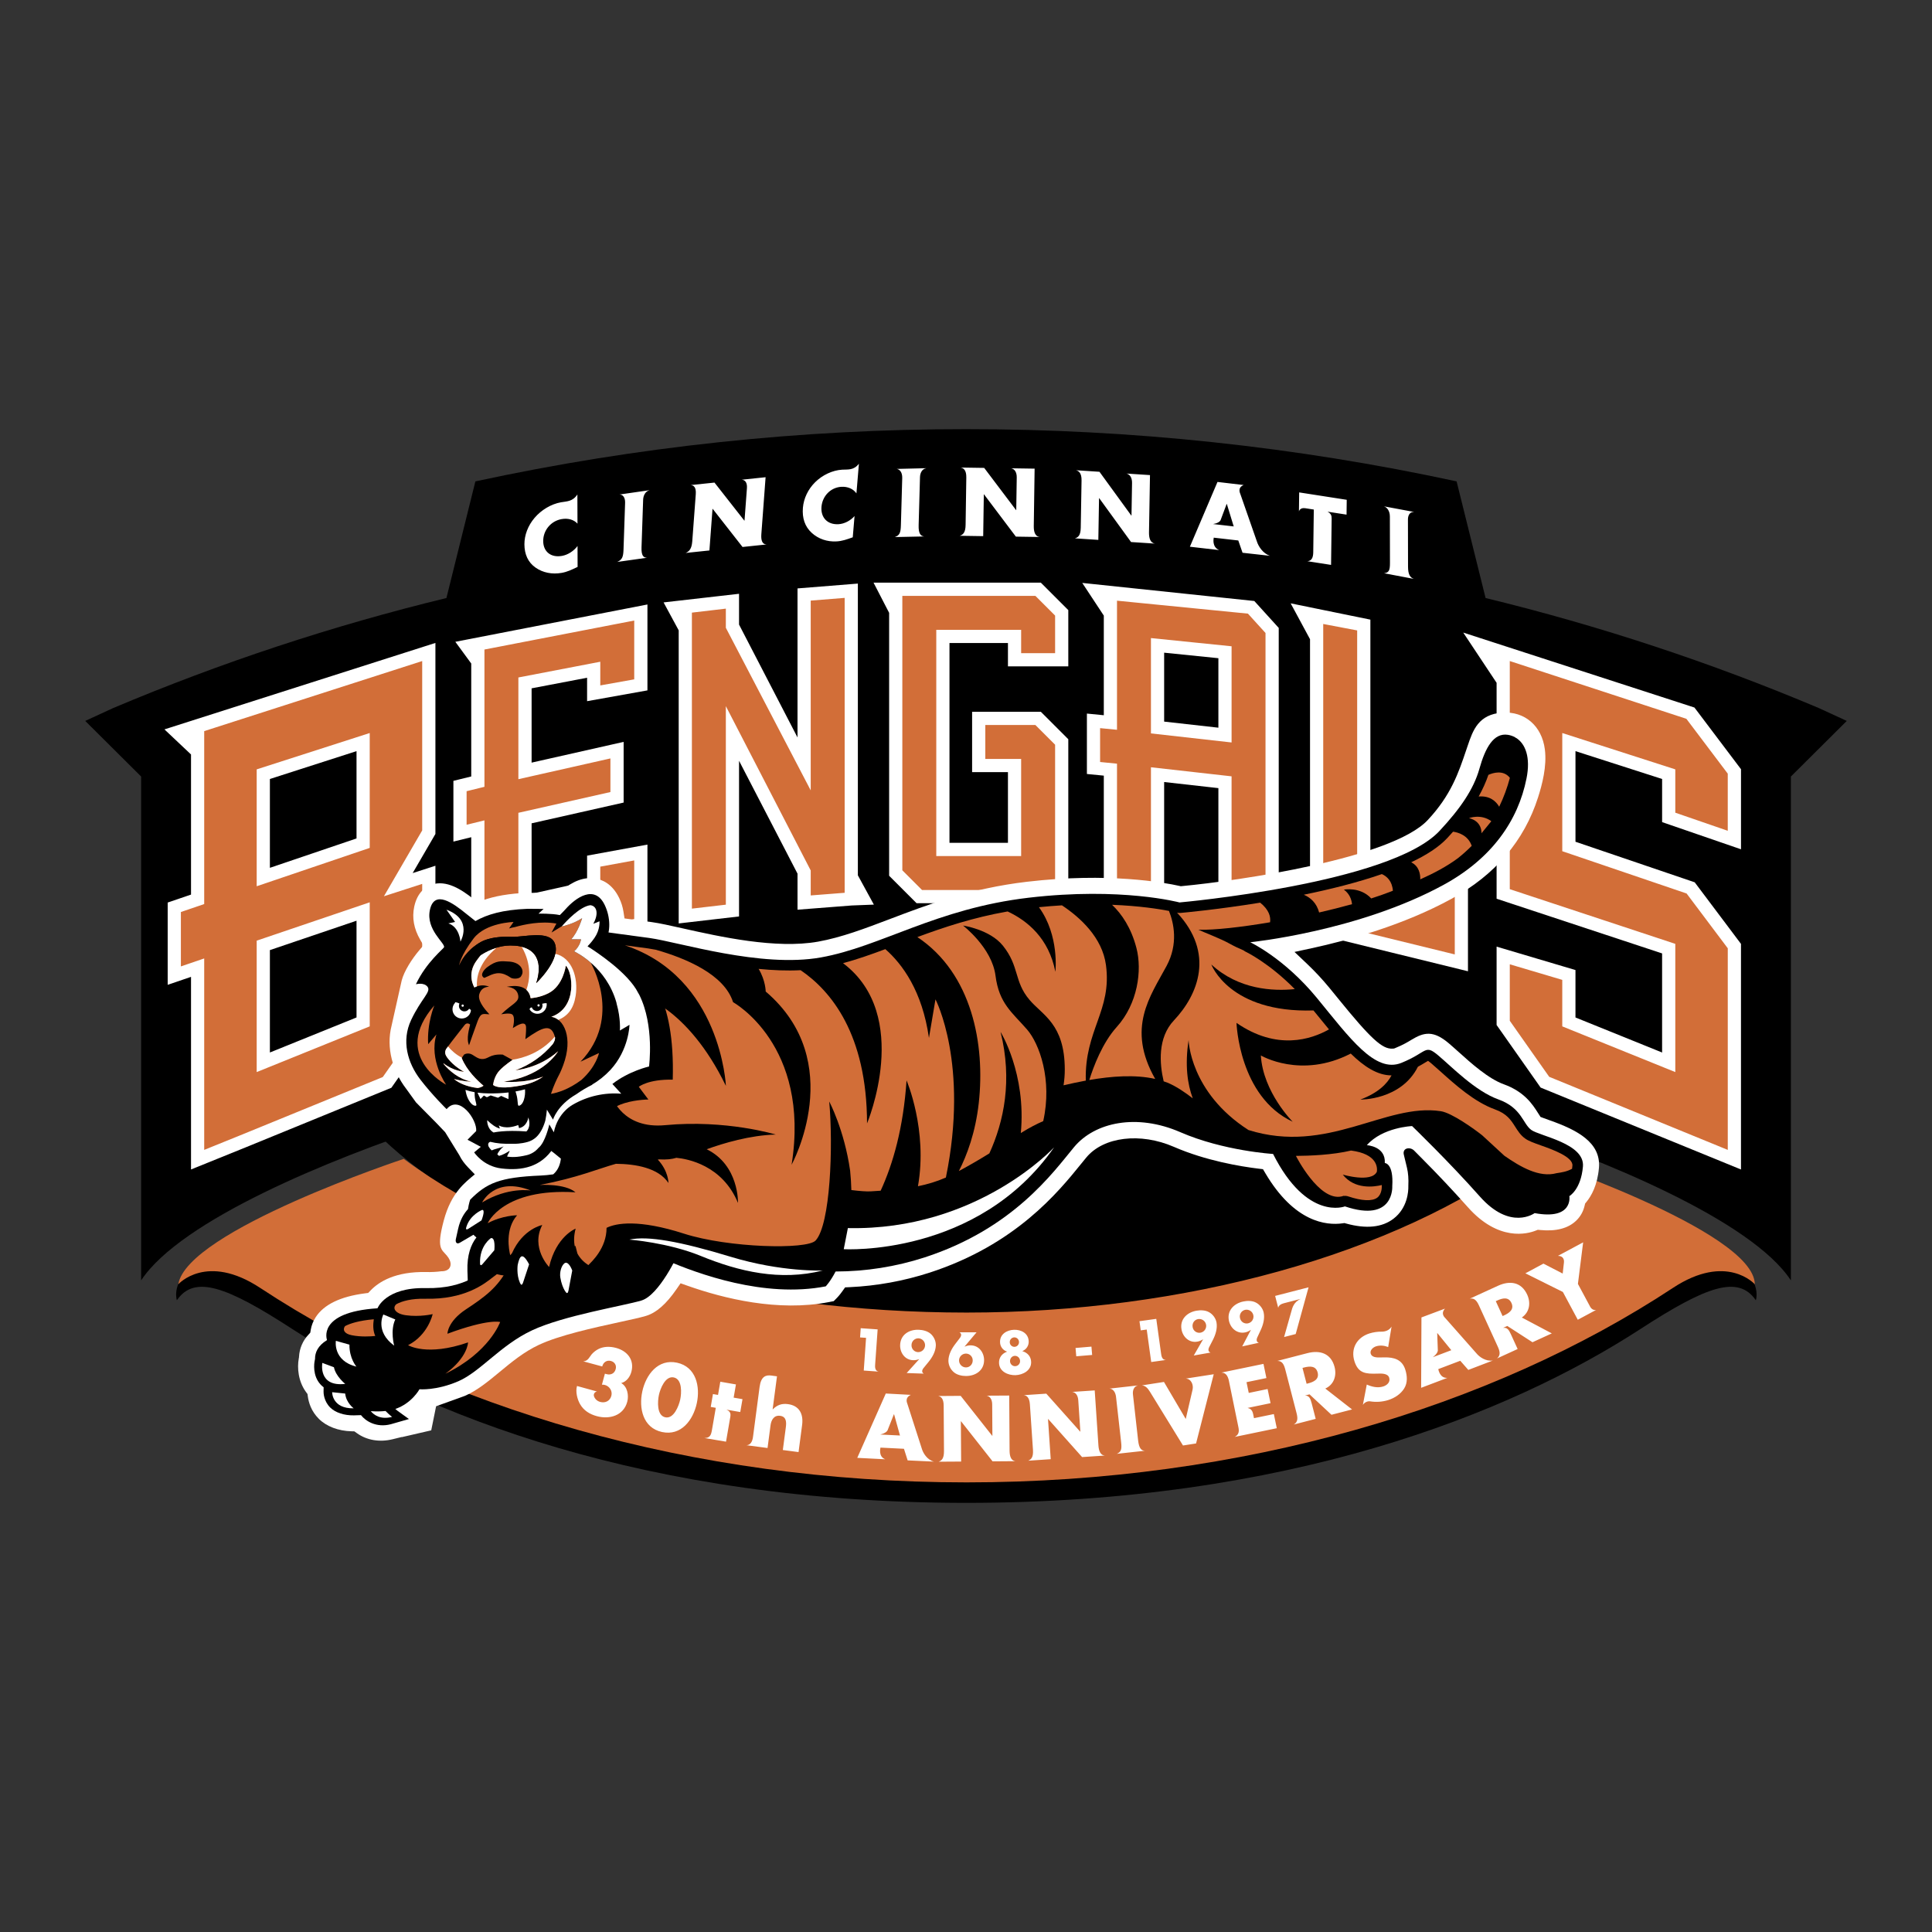 <svg width="50" height="50" viewBox="0 0 250 250" fill="none" xmlns="http://www.w3.org/2000/svg">
<rect x="0" y="0" width="250" height="250" fill="#333333" stroke="none"/>
<path fill-rule="evenodd" clip-rule="evenodd" d="M125.046 186.361L37.822 161.357L27.303 162.398C21.745 164.977 22.887 168.253 22.887 168.253C25.169 164.93 29.337 166.467 37.822 171.974C54.824 183.011 83.518 194.469 125.046 194.469C166.576 194.469 195.269 183.011 212.271 171.974C220.755 166.467 224.922 164.929 227.205 168.253C227.205 168.253 228.347 164.978 222.79 162.398L212.273 161.357L125.046 186.361Z" fill="black"/>
<path fill-rule="evenodd" clip-rule="evenodd" d="M38.154 124.225C38.154 98.438 76.89 77.535 124.673 77.535C172.456 77.535 211.193 98.438 211.193 124.225C211.193 150.011 172.456 170.913 124.673 170.913C76.89 170.913 38.154 150.011 38.154 124.225Z" fill="black"/>
<path fill-rule="evenodd" clip-rule="evenodd" d="M125.071 191.82C89.361 191.82 57.108 182.098 33.674 166.659C26.711 162.071 23.074 166.185 23.074 166.185C24.179 159.235 52.243 149.96 52.243 149.96C69.653 162.831 96.953 169.846 125.076 169.846C153.2 169.846 180.357 162.415 197.765 149.548C197.765 149.548 227.011 159.235 227.072 166.185C227.072 166.185 223.434 162.071 216.47 166.659C193.034 182.098 160.782 191.82 125.071 191.82Z" fill="#D26E38"/>
<path fill-rule="evenodd" clip-rule="evenodd" d="M235.34 91.616C221.377 85.722 206.962 80.962 192.234 77.384L188.484 62.291C167.623 57.786 146.341 55.521 125 55.533C103.658 55.521 82.375 57.787 61.514 62.291L57.767 77.384C43.038 80.961 28.622 85.72 14.658 91.616L11.029 93.287L18.262 100.483V165.681C23.395 157.872 42.826 149.937 55.993 145.608L63.581 134.161V130.323C83.148 124.986 166.611 135.088 186.179 140.428L186.421 134.161L194.008 145.608C207.175 149.937 226.608 157.871 231.74 165.681V100.483L238.972 93.287L235.34 91.616Z" fill="black"/>
<path fill-rule="evenodd" clip-rule="evenodd" d="M134.333 76.252H115.908V112.969L118.957 116.02H137.383V96.01L134.333 92.96H126.644V99.059H131.281V109.919H122.008V82.352H131.281V85.372H137.383V79.301L134.333 76.252ZM189.1 124.59V114.993L183.001 113.438V116.933L176.469 115.2V80.878L170.369 79.719V120L189.1 124.59ZM104.052 76.929V98.932L94.779 81.027V77.795L88.678 78.515V118.533L94.779 117.825V94.938L104.052 112.842V116.792L110.153 116.317V76.441L104.052 76.929ZM61.832 83.344V101.144L59.523 101.712V107.813L61.832 107.245V124.368L82.923 119.603V110.316L76.822 111.432V114.731L67.933 116.728V105.858L79.842 103.171V97.071L67.933 99.757V88.37L76.822 86.667V89.715L82.923 88.623V79.26L61.832 83.344ZM161.896 78.587L143.685 76.788V93.493L141.499 93.277V99.378L143.685 99.595V116.549L149.785 117.024V100.24L158.513 101.22V118.079L164.612 119.074V81.58L161.896 78.587ZM149.785 94.139V83.511L158.513 84.4V95.119L149.785 94.139ZM218.771 114.894L203.012 109.534V96.026L215.931 100.179V105.771L224.427 108.7V99.823L218.738 92.284L194.514 84.366V115.675L215.931 122.752V137.459L203.012 132.236V126.158L194.514 123.636V132.36L199.912 140.033L224.427 150.062V122.423L218.771 114.894ZM25.571 93.984V116.371L22.552 117.402V126.245L25.571 125.214V150.062L31.413 147.698L50.088 140.061L55.486 132.359V113.2L51.539 114.475L55.486 107.684V84.366L25.571 93.984ZM34.07 100.179L46.988 96.026V109.106L34.07 113.488V100.179ZM34.07 137.459V122.331L46.988 117.95V132.236L34.07 137.459Z" fill="#D26E38"/>
<path fill-rule="evenodd" clip-rule="evenodd" d="M113.037 75.396L115.053 79.301V113.322L118.604 116.873H138.237V95.656L134.686 92.105H125.791V99.914H130.428V109.063H122.862V83.206H130.428V86.227H138.237V78.947L134.686 75.396H113.037ZM136.53 96.364V115.165H119.311L116.761 112.615V77.105H133.979L136.53 79.655V84.519H132.135V81.498H121.154V110.774H132.135V98.207H127.499V93.814H133.979L136.53 96.364ZM167.012 78.073L169.517 82.715V120.671L189.955 125.681V114.329L182.147 112.339V115.823L177.326 114.543V80.18L167.012 78.073ZM183.854 118.044V114.537L188.247 115.655V123.501L171.224 119.33V80.742L175.617 81.577V115.858L183.854 118.044ZM111.007 113.266V75.515L103.198 76.141V95.427L95.632 80.82V76.836L85.868 77.952L87.823 81.566V119.493L95.632 118.587V98.445L103.198 113.051V117.715L110.22 117.168L113.078 117.057L111.007 113.266ZM109.299 115.527L104.906 115.869V112.636L93.924 91.373V117.065L89.531 117.576V79.274L93.924 78.757V81.236L104.906 102.275V77.718L109.299 77.366V115.527ZM58.92 83.049L60.978 85.857V100.474L58.67 101.042V108.902L60.978 108.334V125.439L83.778 120.284V109.29L75.969 110.719V114.048L68.789 115.657V106.538L80.698 103.852V95.999L68.789 98.684V89.07L75.969 87.7V90.733L83.778 89.335V78.219L58.92 83.049ZM77.676 115.413V112.143L82.069 111.339V118.92L62.687 123.297V106.155L60.378 106.723V102.381L62.687 101.813V84.048L82.069 80.296V87.908L77.676 88.694V85.629L67.078 87.665V100.827L78.988 98.141V102.491L67.078 105.177V117.799L77.676 115.413ZM140.044 75.43L142.832 79.659V92.551L140.645 92.336V100.153L142.832 100.368V117.339L150.64 117.946V101.194L157.659 101.983V118.803L165.467 120.076V81.251L162.307 77.769L140.044 75.43ZM148.932 99.284V116.1L144.539 115.758V98.819L142.352 98.603V94.219L144.539 94.434V77.728C144.539 77.728 159.313 79.187 161.483 79.404L163.757 81.909V118.068L159.365 117.352V100.457L148.932 99.284Z" fill="white"/>
<path fill-rule="evenodd" clip-rule="evenodd" d="M159.366 83.628L148.932 82.566V94.903L159.366 96.075V83.628ZM157.659 94.163L150.64 93.375V84.457L157.659 85.171V94.163ZM193.659 88.355V116.294L215.075 123.371V136.194L203.865 131.66V125.523L193.659 122.493V132.632L199.357 140.733L225.283 151.331V122.138L219.295 114.17L203.866 108.922V97.197L215.076 100.801V106.381L225.285 109.898V99.537L219.26 91.555L189.342 81.855L193.659 88.355ZM202.158 94.853V110.145L218.246 115.618L223.573 122.708V148.796C223.573 148.796 202.598 140.214 200.466 139.34L195.366 132.089V124.78L202.157 126.795V132.812L216.783 138.727V122.135L195.365 115.058V85.538C195.365 85.538 215.994 92.283 218.216 93.013L223.571 100.11V107.503L216.783 105.163V99.556L202.158 94.853ZM21.279 94.382L24.718 97.629V115.759L21.698 116.789V127.435L24.718 126.406V151.328L31.734 148.49L50.644 140.756L56.342 132.626V112.027L53.399 112.977L56.342 107.915V83.195L21.279 94.382ZM49.533 139.367L31.09 146.907C31.092 146.907 28.131 148.106 26.424 148.795V124.022L23.406 125.053V118.013L26.424 116.984V94.607L54.632 85.538V107.455L49.681 115.975L54.632 114.375V132.091L49.533 139.367Z" fill="white"/>
<path fill-rule="evenodd" clip-rule="evenodd" d="M33.216 99.556V114.68L47.842 109.718V94.853L33.216 99.556ZM46.134 97.197V108.493L34.924 112.296V100.801L46.134 97.197ZM33.216 121.72V138.726L47.842 132.811V116.758L33.216 121.72ZM46.134 119.14V131.658L34.924 136.192V122.943L46.134 119.14ZM74.726 67.761C74.247 67.224 73.473 67.028 72.675 67.171C72.007 67.286 71.402 67.634 70.966 68.153C70.529 68.671 70.29 69.327 70.29 70.004C70.294 71.375 71.273 72.191 72.724 71.932C73.486 71.797 74.247 71.303 74.733 70.652L74.741 73.358C73.968 73.727 73.409 73.999 72.683 74.129C71.433 74.352 70.241 74.104 69.309 73.453C68.319 72.766 67.863 71.718 67.859 70.427C67.857 69.24 68.317 68.017 69.172 67.012C70.05 65.98 71.322 65.222 72.584 64.997C73.334 64.863 74.097 64.923 74.714 63.983L74.726 67.761ZM84.033 63.443C83.519 63.575 83.24 64.111 83.222 64.667L83.013 70.82C82.977 71.886 83.252 72.17 83.725 72.172L79.871 72.715C80.507 72.427 80.65 72.073 80.683 71.122L80.888 65.062C80.912 64.343 80.568 63.977 80.153 63.992L84.033 63.433V63.443ZM89.577 70.063L90.032 63.959C90.103 63.016 89.742 62.788 89.367 62.77L92.454 62.446L96.316 67.368L96.34 67.365L96.652 63.172C96.704 62.486 96.438 62.097 95.98 62.076L99.067 61.752L98.517 69.125C98.46 69.894 98.62 70.443 99.196 70.452L96.084 70.779L92.222 65.845L92.198 65.848L91.798 71.229L88.721 71.552C89.149 71.368 89.502 71.064 89.577 70.063ZM110.822 63.843C110.403 63.239 109.665 62.945 108.874 62.992C107.46 63.076 106.415 64.208 106.3 65.576C106.184 66.968 107.067 67.916 108.505 67.831C109.26 67.787 110.046 67.379 110.577 66.778L110.347 69.526C109.561 69.805 108.992 70.013 108.272 70.056C107.033 70.13 105.893 69.732 105.044 68.957C104.138 68.137 103.786 67.017 103.895 65.709C103.996 64.504 104.552 63.32 105.473 62.404C106.42 61.464 107.726 60.85 108.977 60.776C109.721 60.732 110.459 60.887 111.142 60.007L110.822 63.843ZM119.841 60.597C119.335 60.669 119.063 61.178 119.047 61.74L118.872 67.958C118.842 69.036 119.115 69.356 119.581 69.416L115.783 69.497C116.409 69.282 116.548 68.94 116.575 67.98L116.748 61.855C116.767 61.129 116.427 60.717 116.019 60.679L119.841 60.586V60.597ZM124.948 67.925L125.04 61.788C125.055 60.84 124.684 60.565 124.31 60.5L127.354 60.546L131.479 66.007H131.502L131.566 61.792C131.576 61.101 131.289 60.675 130.834 60.597L133.879 60.643L133.77 68.056C133.757 68.829 133.948 69.406 134.52 69.486L131.453 69.439L127.328 63.966H127.305L127.225 69.377L124.192 69.331C124.602 69.196 124.934 68.932 124.948 67.925ZM139.848 68.296L139.952 62.172C139.97 61.225 139.598 60.931 139.224 60.849L142.272 61.049L146.391 66.714L146.415 66.715L146.486 62.508C146.499 61.818 146.212 61.378 145.757 61.277L148.808 61.477L148.68 68.876C148.665 69.648 148.856 70.233 149.43 70.34L146.358 70.139L142.238 64.462L142.215 64.461L142.124 69.861L139.087 69.661C139.499 69.549 139.83 69.302 139.848 68.296ZM153.971 70.745L157.543 62.363L160.932 62.762C160.1 63.099 160.453 63.792 160.509 63.95L162.627 70.024C162.829 70.688 163.412 71.618 164.339 71.923L160.785 71.527L160.235 69.937L157.059 69.573C157.043 69.687 156.801 70.779 157.761 71.181L153.971 70.745ZM158.753 65.217L158.727 65.215L157.985 67.194C157.906 67.558 157.419 67.735 156.972 67.812L159.642 68.119L158.753 65.217ZM172.315 67.129L172.239 73.098L169.174 72.62C169.684 72.584 169.926 72.216 169.934 71.463L170.005 65.936L168.894 65.762C168.585 65.714 168.205 65.783 168.083 66.169L168.113 63.717L174.266 64.674L174.243 66.593L171.781 66.211C172.24 66.469 172.32 66.713 172.315 67.129ZM182.962 66.254C182.449 66.215 182.187 66.661 182.187 67.213L182.199 73.32C182.199 74.376 182.489 74.751 182.965 74.911L179.1 74.179C179.733 74.102 179.862 73.793 179.86 72.85L179.849 66.836C179.849 66.123 179.49 65.641 179.071 65.518L182.962 66.243V66.254ZM75.469 176.155C76.09 176.148 76.317 175.523 76.569 175.239C76.82 174.957 77.115 174.731 77.44 174.564C78.089 174.237 78.882 174.194 79.72 174.42C81.188 174.818 82.113 175.978 81.699 177.511C81.523 178.164 81.074 178.79 80.383 178.967C81.192 179.43 81.389 180.559 81.164 181.394C80.679 183.19 78.873 183.693 77.242 183.254C76.305 183.004 75.525 182.522 75.043 181.668C74.689 181.035 74.451 180.062 74.666 179.347L77.253 180.059C77.18 180.068 77.111 180.094 77.049 180.135C76.988 180.175 76.937 180.23 76.901 180.293C76.864 180.357 76.843 180.428 76.839 180.502C76.835 180.575 76.848 180.648 76.877 180.716C77 181.042 77.279 181.303 77.671 181.41C78.325 181.585 78.932 181.282 79.109 180.62C79.278 179.998 78.873 179.376 78.275 179.214C78.148 179.184 78.018 179.174 77.888 179.181L78.273 177.755L78.489 177.813C79.034 177.96 79.517 177.73 79.67 177.162C79.805 176.663 79.533 176.24 79.055 176.11C78.511 175.961 78.061 176.285 77.928 176.82L75.469 176.155ZM90.165 181.582C89.697 183.743 88.147 185.84 85.667 185.303C83.188 184.766 82.645 182.212 83.113 180.054C83.58 177.893 85.142 175.799 87.611 176.333C90.078 176.868 90.632 179.424 90.165 181.582ZM85.263 180.508C85.09 181.314 84.966 183.155 86.079 183.396C87.192 183.64 87.843 181.911 88.018 181.106C88.192 180.303 88.31 178.482 87.197 178.241C86.085 177.997 85.437 179.705 85.263 180.508ZM94.498 183.363L93.947 186.552L91.147 186.079C91.843 186.086 92.008 185.725 92.123 185.058L92.623 182.17L91.968 182.055L92.255 180.391L92.912 180.503L93.207 178.794L95.23 179.144L94.934 180.853L96.078 181.05L95.79 182.717L94.001 182.408C94.499 182.63 94.578 182.897 94.498 183.363ZM100.542 178.096L99.979 182.364L100.001 182.367C100.554 181.804 101.162 181.586 101.954 181.692C103.407 181.882 103.984 182.936 103.793 184.39L103.332 187.898L101.298 187.632L101.686 184.691C101.774 184.022 101.765 183.315 100.949 183.206C100.144 183.099 99.796 183.761 99.708 184.429L99.32 187.37L96.593 187.011C97.083 186.996 97.353 186.588 97.439 185.929L98.289 179.48C98.471 178.104 99.088 177.901 99.804 177.995L100.542 178.096ZM110.929 188.647L114.621 180.32L117.863 180.495C117.054 180.87 117.371 181.518 117.419 181.668L119.266 187.405C119.438 188.033 119.969 188.897 120.85 189.133L117.449 188.973L116.972 187.472L113.932 187.32C113.915 187.431 113.647 188.5 114.556 188.83L110.929 188.647ZM115.693 183.006L115.671 183.004L114.896 184.962C114.81 185.319 114.337 185.522 113.902 185.626L116.458 185.753L115.693 183.006ZM122.151 187.775L122.111 181.867C122.104 180.956 121.741 180.697 121.38 180.644L124.312 180.624L128.392 185.793H128.415L128.389 181.735C128.384 181.068 128.097 180.666 127.66 180.6L130.592 180.582L130.639 187.718C130.645 188.46 130.839 189.012 131.392 189.076L128.439 189.097L124.357 183.914L124.335 183.917L124.37 189.125L121.45 189.143C121.843 189.007 122.157 188.745 122.151 187.775ZM133.665 187.605L133.267 181.713C133.206 180.801 132.829 180.568 132.467 180.535L135.39 180.338L139.775 185.252L139.799 185.25L139.528 181.202C139.482 180.538 139.174 180.153 138.73 180.115L141.656 179.918L142.135 187.036C142.185 187.778 142.413 188.317 142.969 188.348L140.023 188.545L135.635 183.621L135.612 183.623L135.962 188.819L133.049 189.014C133.432 188.852 133.73 188.574 133.665 187.605ZM147.21 179.289C146.736 179.398 146.543 179.908 146.604 180.447L147.273 186.395C147.39 187.426 147.691 187.71 148.147 187.727L144.517 188.125C145.089 187.867 145.176 187.527 145.072 186.61L144.413 180.748C144.334 180.054 143.954 179.69 143.557 179.687L147.21 179.277V179.289ZM153.436 183.616L154.318 179.816C154.455 179.212 154.161 178.425 153.436 178.389L157.056 177.826L154.771 186.783L153.078 187.046L148.805 180.098C148.516 179.63 148.228 179.311 147.763 179.267L150.616 178.823L153.436 183.616ZM161.299 178.853L161.588 180.244L164.028 179.739L164.408 181.57L161.439 182.186C161.79 182.275 162.042 182.43 162.156 182.981L162.265 183.511L164.836 182.979L165.216 184.81L159.775 185.937C160.291 185.658 160.37 185.262 160.253 184.699L159.002 178.591C158.86 178.022 158.617 177.624 158.052 177.613L163.493 176.486L163.873 178.32L161.299 178.853ZM174.957 182.382L172.292 183.071L169.453 180.429L168.863 180.583C169.4 180.583 169.564 180.948 169.726 181.572L170.25 183.6L167.413 184.334C167.99 184 167.926 183.444 167.763 182.812L166.293 177.135C166.068 176.273 165.708 176.098 165.28 176.104L169.177 175.096C170.803 174.673 172.239 175.128 172.693 176.887C172.987 178.022 172.61 179.17 171.494 179.678L174.957 182.382ZM169.075 179.062L169.283 179.006C169.979 178.826 170.732 178.493 170.501 177.595C170.267 176.701 169.449 176.774 168.75 176.954L168.542 177.008L169.075 179.062ZM179.629 174.307C179.14 174.11 178.577 174.052 178.061 174.214C177.673 174.338 177.229 174.726 177.372 175.176C177.521 175.65 178.153 175.663 178.552 175.655L179.143 175.644C180.376 175.621 181.428 175.916 181.843 177.225C182.098 178.033 182.167 178.923 181.696 179.675C181.233 180.412 180.455 180.909 179.637 181.167C178.877 181.403 178.073 181.459 177.288 181.332C177.014 181.289 176.594 181.42 176.355 181.792L176.86 179.161C177.534 179.458 178.276 179.634 178.995 179.406C179.489 179.249 179.94 178.836 179.757 178.266C179.569 177.673 178.678 177.731 178.187 177.747C176.746 177.79 175.765 177.721 175.266 176.152C174.747 174.507 175.577 173.061 177.201 172.547C177.728 172.384 178.278 172.306 178.83 172.314C179.218 172.309 179.755 172.175 180.066 171.663L179.629 174.307ZM183.895 179.583L183.935 170.475L186.978 169.335C186.387 170.004 186.937 170.47 187.044 170.586L191.033 175.102C191.443 175.612 192.277 176.187 193.178 176.049L190 177.267L188.958 176.082L186.111 177.163C186.141 177.272 186.324 178.359 187.289 178.295L183.895 179.583ZM185.997 172.503L185.974 172.511L186.05 174.619C186.114 174.978 185.761 175.353 185.407 175.621L187.799 174.715L185.997 172.503ZM200.803 172.541L198.303 173.686L195.045 171.578L194.49 171.831C195.019 171.741 195.244 172.07 195.51 172.655L196.382 174.563L193.717 175.781C194.226 175.35 194.068 174.813 193.796 174.22L191.359 168.889C190.989 168.078 190.604 167.969 190.184 168.051L193.844 166.376C195.372 165.677 196.863 165.877 197.618 167.527C198.104 168.593 197.932 169.789 196.924 170.485L200.803 172.541ZM194.435 170.297L194.63 170.209C195.286 169.908 195.967 169.446 195.582 168.608C195.199 167.768 194.404 167.981 193.748 168.282L193.553 168.37L194.435 170.297ZM197.382 164.767L199.718 163.513L202.213 164.799L202.373 163.358C202.426 162.882 202.187 162.51 201.597 162.507L204.858 160.759L204.182 166.136L205.766 169.087C205.93 169.396 206.249 169.584 206.549 169.497L204.165 170.776L202.235 167.179L197.382 164.767ZM111.293 173.063L111.377 171.868L113.566 172.022L113.246 176.535C113.224 176.844 113.187 177.376 113.685 177.485L111.77 177.349L112.068 173.115L111.293 173.063ZM117.323 177.67L118.932 175.887L118.917 175.871C118.676 175.973 118.416 176.02 118.155 176.01C117.087 175.973 116.442 175.032 116.477 174.038C116.523 172.703 117.645 172.021 118.885 172.071C119.412 172.089 120.02 172.241 120.421 172.587C120.847 172.955 121.116 173.542 121.096 174.105C121.069 174.89 120.637 175.643 120.148 176.238L119.522 177.004C119.295 177.277 119.235 177.572 119.531 177.748L117.323 177.67ZM117.95 174.045C117.943 174.161 117.96 174.277 117.999 174.387C118.038 174.496 118.099 174.597 118.177 174.682C118.256 174.768 118.35 174.837 118.456 174.886C118.561 174.934 118.676 174.961 118.792 174.965C119.027 174.969 119.254 174.881 119.424 174.72C119.595 174.558 119.695 174.336 119.703 174.101C119.711 173.866 119.627 173.638 119.468 173.465C119.309 173.292 119.089 173.188 118.854 173.176C118.737 173.173 118.621 173.193 118.512 173.235C118.403 173.277 118.304 173.34 118.219 173.421C118.135 173.502 118.068 173.599 118.022 173.706C117.975 173.813 117.951 173.929 117.95 174.045ZM126.367 172.399L124.823 174.239L124.837 174.254C125.074 174.143 125.333 174.086 125.594 174.087C126.662 174.087 127.34 175.004 127.34 176C127.34 177.334 126.243 178.054 125.003 178.054C124.476 178.054 123.863 177.925 123.453 177.586C123.231 177.405 123.05 177.178 122.924 176.921C122.798 176.663 122.73 176.381 122.724 176.095C122.724 175.31 123.129 174.545 123.597 173.931L124.195 173.15C124.411 172.869 124.462 172.576 124.159 172.401H126.367V172.399ZM125.868 176.041C125.87 175.925 125.85 175.81 125.807 175.702C125.764 175.595 125.7 175.496 125.619 175.414C125.537 175.331 125.44 175.265 125.333 175.221C125.226 175.176 125.111 175.154 124.995 175.154C124.759 175.154 124.532 175.247 124.365 175.413C124.197 175.579 124.102 175.805 124.101 176.041C124.101 176.541 124.505 176.943 124.995 176.943C125.492 176.944 125.868 176.541 125.868 176.041ZM133.113 173.562C133.126 173.831 133.054 174.098 132.908 174.325C132.761 174.551 132.548 174.727 132.297 174.826V174.839C132.953 175.034 133.405 175.517 133.429 176.229C133.467 177.356 132.345 177.914 131.407 177.947C130.47 177.976 129.313 177.498 129.274 176.373C129.248 175.659 129.664 175.145 130.305 174.906V174.894C130.047 174.812 129.822 174.652 129.661 174.436C129.499 174.219 129.41 173.957 129.406 173.687C129.368 172.648 130.275 172.106 131.205 172.074C132.138 172.041 133.077 172.524 133.113 173.562ZM130.663 173.689C130.664 173.768 130.681 173.847 130.713 173.92C130.745 173.993 130.791 174.059 130.848 174.114C130.906 174.169 130.974 174.213 131.048 174.241C131.122 174.27 131.202 174.284 131.282 174.281C131.361 174.278 131.439 174.259 131.511 174.225C131.584 174.192 131.648 174.144 131.702 174.085C131.756 174.026 131.797 173.957 131.824 173.882C131.851 173.807 131.863 173.728 131.859 173.648C131.857 173.569 131.84 173.49 131.808 173.417C131.776 173.344 131.73 173.279 131.673 173.223C131.615 173.168 131.547 173.125 131.473 173.096C131.399 173.068 131.32 173.054 131.24 173.056C131.08 173.063 130.929 173.134 130.82 173.253C130.712 173.371 130.655 173.528 130.663 173.689ZM130.697 176.144C130.71 176.511 131.008 176.797 131.368 176.784C131.455 176.781 131.539 176.761 131.618 176.725C131.696 176.689 131.767 176.637 131.825 176.574C131.883 176.51 131.929 176.436 131.958 176.355C131.987 176.273 132 176.187 131.996 176.101C131.981 175.726 131.682 175.432 131.322 175.445C130.961 175.458 130.684 175.768 130.697 176.144ZM141.232 174.252L141.323 175.331L139.268 175.504L139.175 174.428L141.232 174.252ZM147.612 172.148L147.447 170.962L149.621 170.661L150.242 175.143C150.285 175.449 150.359 175.979 150.867 175.979L148.967 176.245L148.385 172.043L147.612 172.148ZM154.473 175.403L155.671 173.322L155.656 173.311C155.433 173.46 155.215 173.556 154.938 173.606C153.887 173.794 153.059 173.01 152.887 172.03C152.653 170.715 153.606 169.813 154.829 169.603C155.348 169.512 155.975 169.532 156.435 169.789C156.932 170.06 157.317 170.576 157.416 171.131C157.552 171.907 157.286 172.729 156.932 173.414L156.48 174.293C156.316 174.609 156.318 174.909 156.645 175.021L154.473 175.403ZM154.327 171.73C154.346 171.845 154.386 171.954 154.447 172.053C154.508 172.151 154.588 172.236 154.682 172.303C154.777 172.37 154.884 172.418 154.997 172.443C155.11 172.468 155.227 172.471 155.34 172.45C155.573 172.409 155.78 172.278 155.916 172.085C156.052 171.893 156.107 171.654 156.068 171.422C156.027 171.187 155.894 170.978 155.7 170.841C155.505 170.704 155.264 170.65 155.029 170.69C154.538 170.776 154.239 171.239 154.327 171.73ZM160.74 174.223L161.859 172.097L161.841 172.087C161.626 172.244 161.413 172.348 161.137 172.409C160.093 172.634 159.237 171.885 159.026 170.912C158.742 169.607 159.662 168.669 160.876 168.414C161.39 168.302 162.016 168.3 162.489 168.538C162.994 168.789 163.399 169.291 163.518 169.84C163.683 170.611 163.449 171.441 163.122 172.14L162.705 173.034C162.553 173.355 162.566 173.655 162.897 173.753L160.74 174.223ZM160.456 170.558C160.478 170.672 160.523 170.78 160.588 170.876C160.652 170.972 160.736 171.054 160.833 171.118C160.93 171.181 161.039 171.225 161.153 171.245C161.267 171.266 161.384 171.264 161.497 171.239C161.728 171.189 161.929 171.05 162.057 170.852C162.185 170.654 162.23 170.413 162.181 170.183C162.131 169.95 161.991 169.747 161.792 169.618C161.592 169.488 161.35 169.443 161.117 169.492C161.003 169.517 160.895 169.565 160.8 169.632C160.704 169.7 160.624 169.786 160.562 169.885C160.5 169.985 160.459 170.095 160.441 170.211C160.423 170.326 160.428 170.444 160.456 170.558ZM166.12 168.642C165.758 168.735 165.461 168.924 165.4 169.23L165.002 167.691L169.326 166.577L167.662 172.624L166.16 173.012L167.107 169.668C167.223 169.258 167.393 168.47 168.324 168.073L166.12 168.642Z" fill="white"/>
<path fill-rule="evenodd" clip-rule="evenodd" d="M58.067 164.192C57.711 164.542 57.106 164.501 57.106 164.501C56.484 164.584 55.828 164.617 55.155 164.602C51.164 164.514 49.028 165.856 47.939 166.999L47.644 167.307L47.223 167.36C44.045 167.77 41.9 168.812 40.846 170.451C40.522 170.949 40.305 171.508 40.207 172.093L40.15 172.447L39.908 172.713C39.179 173.487 38.748 174.495 38.694 175.557L38.69 175.636L38.676 175.713L38.66 175.796C38.442 176.976 38.577 178.74 39.608 180.141L39.791 180.389L39.833 180.695C39.936 181.473 40.268 182.61 41.262 183.6C42.244 184.58 43.785 185.168 45.487 185.208L45.858 185.218L46.159 185.436C47.456 186.372 49.115 186.654 50.83 186.231C50.83 186.231 51.984 185.945 51.984 185.947L51.989 185.966L53.147 185.7L53.383 185.644L55.801 185.086L56.298 182.631L56.431 181.97L57.067 181.739L60.156 180.625C61.757 179.926 63.161 178.765 64.649 177.534C66.189 176.26 67.781 174.94 69.716 174.031C72.371 172.779 76.878 171.796 80.169 171.08C81.655 170.759 82.827 170.503 83.591 170.275C84.918 169.879 86.213 168.747 87.544 166.814L88.066 166.057L88.932 166.363C93.662 168.037 100.682 169.765 107.247 168.491L107.698 168.403L107.882 168.368C107.954 168.294 108.013 168.236 108.013 168.236L108.321 167.922L108.336 167.906C108.386 167.856 108.649 167.58 109.019 167.061L109.357 166.585L109.939 166.559C113.461 166.395 116.944 165.762 120.298 164.677C131.438 161.055 136.942 154.251 139.903 150.593L140.56 149.788L140.567 149.78C142.792 147.093 147.56 146.514 151.903 148.403C156.035 150.201 160.531 150.941 162.842 151.222L163.429 151.293L163.73 151.803C167.482 158.153 171.603 158.597 173.726 158.298L173.971 158.263L174.212 158.33C176.791 159.039 178.845 158.829 180.317 157.702C182.143 156.306 182.25 154.148 182.239 153.519L182.237 153.481L182.239 153.441C182.282 152.562 182.221 151.78 182.064 151.116L181.669 149.476C181.392 148.506 182.52 148.339 183.042 148.939L184.086 149.993C186.089 152.007 188.037 154.076 189.928 156.196C193.904 160.69 197.664 159.664 198.72 159.241L198.991 159.135L199.283 159.162C201.37 159.367 202.956 158.947 204 157.911C204.524 157.392 204.879 156.752 205.049 156.013L205.113 155.74L205.291 155.524C205.916 154.756 206.707 153.374 206.901 151.134C207.193 147.803 204.021 146.204 200.551 144.973C200.366 144.907 199.983 144.774 199.708 144.667C199.708 144.667 199.341 144.526 199.346 144.535L199.134 144.203C199.134 144.203 198.977 143.955 198.972 143.95C198.336 142.95 197.271 141.273 194.6 140.309C192.591 139.587 190.357 137.577 188.726 136.107C188.265 135.695 187.832 135.304 187.442 134.975C185.486 133.333 184.292 133.542 182.649 134.544C182.195 134.821 181.57 135.201 180.569 135.608L180.389 135.679L180.199 135.692C178.872 135.783 177.364 134.398 173.18 129.245L172.005 127.804C171.118 126.727 170.167 125.705 169.155 124.744L167.508 123.18L169.727 122.7C174.57 121.654 181.645 119.693 187.842 116.297C193.471 113.216 197.232 108.799 199.026 103.174C199.538 101.566 200.187 99.172 199.903 96.964C199.512 93.932 197.304 92.023 194.411 92.215C191.299 92.421 190.592 94.507 189.91 96.521L189.75 96.99C188.727 100.023 187.762 102.888 184.757 106.106C180.093 111.103 160.236 113.973 152.978 114.658L152.789 114.676L152.603 114.634C150.642 114.197 143.421 112.867 132.891 114.1C125.595 114.955 120.062 117.058 115.18 118.913C111.941 120.144 108.881 121.307 105.863 121.848C100.396 122.826 93.155 121.206 88.364 120.135C86.755 119.774 85.364 119.463 84.349 119.322L81.699 118.964L80.812 118.844L80.674 117.96C80.579 117.357 80.396 116.771 80.131 116.221C79.235 114.349 77.899 113.797 76.938 113.663C75.554 113.471 74.113 114.011 72.655 115.265L72.309 115.56L71.858 115.557L70.445 115.545H70.36L68.301 115.528H68.244L68.203 115.529C65.91 115.62 64.016 115.944 62.414 116.519L61.784 116.746L61.26 116.328C59.739 115.114 57.746 113.808 55.839 114.481C55.033 114.767 53.992 115.49 53.6 117.328C53.297 118.752 53.556 120.187 54.37 121.591L54.796 122.326L54.245 122.973C53.306 124.071 52.288 125.676 51.981 126.869L50.688 132.642L50.681 132.687L50.669 132.73C49.935 135.585 50.836 138.63 52.53 140.846L53.835 142.653L56.478 145.326L57.601 146.504L59.452 149.508L59.469 149.543L59.479 149.563L59.492 149.589C59.726 150.06 60.099 150.572 60.544 151.033L61.439 151.96C60.234 152.97 58.394 154.288 57.425 157.926C56.455 161.562 57.121 161.645 57.806 162.455C58.488 163.265 58.376 163.887 58.067 164.192Z" fill="white"/>
<path fill-rule="evenodd" clip-rule="evenodd" d="M76.095 153.386L63.281 163.924C62.532 164.402 60.36 166.796 55.11 166.68C49.861 166.56 48.848 169.292 48.848 169.292C40.942 169.796 42.318 173.406 42.318 173.406C41.136 174.128 40.755 175.006 40.764 175.853L40.704 176.175C40.67 176.36 40.405 178.006 41.489 179.164C41.608 179.294 41.739 179.408 41.878 179.509L41.869 180.097C41.868 180.216 41.875 181.28 42.73 182.133C43.398 182.8 44.562 183.167 45.785 183.146L46.713 183.119C47.303 183.882 48.694 184.78 50.564 184.297L52.915 183.622L51.487 182.591C51.485 182.591 51.352 182.492 51.157 182.317C53.293 181.595 54.28 179.769 54.28 179.769C54.28 179.769 56.45 179.969 59.308 178.733C62.167 177.494 64.745 174.076 68.829 172.154C72.913 170.232 80.68 168.978 82.996 168.287C85.311 167.598 87.747 162.27 87.747 162.27L76.095 153.386Z" fill="black"/>
<path fill-rule="evenodd" clip-rule="evenodd" d="M52.508 170.19C54.346 170.446 55.987 170.047 55.987 170.047C55.987 170.047 55.406 172.742 52.807 174.065C52.807 174.065 55.218 175.564 60.566 173.708C60.566 173.708 60.53 175.651 57.629 177.761C63.358 174.987 64.719 171.069 64.719 171.069C64.719 171.069 63.273 170.598 57.899 172.586C57.899 172.586 57.893 171.01 60.299 169.427C62.765 167.805 64.376 166.607 65.679 164.173C65.823 163.904 66.061 163.562 66.361 163.174L64.156 164.987L64.093 165.04L64.024 165.083C63.976 165.113 63.843 165.219 63.736 165.303C62.647 166.162 60.096 168.168 55.078 168.057C53.213 168.014 52.03 168.363 51.285 168.761C50.718 169.266 51.144 170 52.508 170.19ZM44.645 171.599C44.306 172.062 44.533 172.58 45.494 172.774C46.685 173.019 47.956 172.936 48.558 172.875C48.223 172.1 48.283 171.337 48.37 170.712C46.455 170.882 45.318 171.246 44.645 171.599Z" fill="#D26E38"/>
<path fill-rule="evenodd" clip-rule="evenodd" d="M47.979 182.603C48.366 183.074 49.212 183.74 50.739 183.345C50.739 183.345 50.349 183.061 49.892 182.582C49.256 182.646 48.616 182.653 47.979 182.603ZM51.15 170.735L49.605 170.095C49.605 170.095 48.462 172.261 51.008 174.127C51.008 174.127 50.464 172.187 51.15 170.735ZM45.216 173.997L43.461 173.503C43.461 173.503 43.042 176.082 46.12 176.839C46.121 176.84 45.197 175.799 45.216 173.997ZM41.709 176.359C41.709 176.359 41.129 179.498 44.673 179.075C44.673 179.075 43.442 178.1 43.211 176.919L41.709 176.359ZM42.98 180.15C42.98 180.15 42.948 182.288 45.767 182.237C45.767 182.237 44.792 181.533 44.666 180.324L42.98 180.15Z" fill="white"/>
<path fill-rule="evenodd" clip-rule="evenodd" d="M204.831 150.954C205.094 147.953 199.228 147.017 198.133 146.204C197.039 145.391 196.897 143.344 193.892 142.265C190.887 141.186 187.878 138.061 186.1 136.565C184.322 135.07 184.734 136.162 181.332 137.538C177.928 138.911 174.64 134.288 170.394 129.12C166.149 123.956 161.778 121.926 161.778 121.926C161.778 121.926 175.816 120.514 186.841 114.475C193.049 111.073 196.441 106.195 197.53 100.728C198.078 97.993 197.389 96.229 196.165 95.473L196.162 95.495C196.124 95.462 196.084 95.43 196.043 95.399C195.753 95.241 195.439 95.135 195.113 95.084C193.276 94.8 192.195 96.765 191.437 99.468C190.688 102.136 188.952 104.649 186.27 107.523C179.884 114.362 152.625 116.776 152.625 116.776C152.625 116.776 145.12 114.756 133.125 116.162C121.131 117.567 113.991 122.502 106.223 123.891C98.457 125.281 87.877 121.911 84.058 121.378C80.238 120.846 74.1 120.049 74.1 120.049L65.371 145.121C67.942 146.454 70.359 148.065 72.577 149.927C72.507 150.572 72.264 151.381 71.588 151.958C71.035 152.038 70.488 152.094 69.966 152.115C64.607 152.338 62.963 153.103 60.837 155.243C60.837 155.243 60.66 155.753 60.558 156.459C60.044 157.015 59.542 157.828 59.278 159.026L58.998 160.288C58.895 160.681 59.046 161.046 59.475 160.825L60.734 160.086L61.267 159.775C61.379 159.899 61.507 160.016 61.651 160.125C60.947 161.021 60.417 162.402 60.485 164.451L60.574 167.043L62.236 165.052C62.238 165.049 62.524 164.717 63.092 164.287C63.654 164.715 64.457 165.016 65.586 165.079L66.291 167.278L66.883 169.127L67.986 167.529L68.833 166.304C69.502 166.293 70.348 166.123 71.407 165.687C71.573 166.674 72.027 167.589 72.711 168.319L73.879 169.484L74.437 167.931L74.952 166.499C75.94 166.423 77.088 166.056 78.319 165.119C78.319 165.119 79.511 163.371 80.42 161.92C80.42 161.92 82.425 161.454 86.317 163.118C90.21 164.78 98.854 168.008 106.85 166.454C106.85 166.454 107.442 165.848 108.127 164.532C112.041 164.527 115.93 163.911 119.653 162.706C131.094 158.982 136.248 151.74 138.964 148.457C141.68 145.177 147.131 144.067 152.729 146.501C158.327 148.936 164.736 149.321 164.736 149.321C169.132 158.033 174.033 156.107 174.033 156.107C180.449 158.265 180.159 153.495 180.159 153.495C180.344 150.496 179.194 150.497 179.194 150.497C179.323 148.313 176.868 148.187 176.868 148.187C178.904 145.862 182.723 145.713 182.723 145.713C182.723 145.713 187.51 150.333 191.483 154.817C195.453 159.304 198.578 156.976 198.578 156.976C203.627 157.911 203.072 154.777 203.072 154.777C203.072 154.777 204.568 153.952 204.831 150.954Z" fill="black"/>
<path fill-rule="evenodd" clip-rule="evenodd" d="M60.639 158.983L62.309 157.915C62.669 156.963 62.65 156.485 62.37 156.57C62.37 156.57 60.83 157.18 60.344 158.776C60.239 159.069 60.338 159.183 60.639 158.983ZM62.416 163.597L63.965 161.783C63.965 161.783 64.156 160.109 63.534 160.208C63.534 160.208 62.031 161.17 62.117 163.506C62.126 163.789 62.286 163.748 62.416 163.597ZM67.674 165.995L68.466 163.603C67.574 161.931 67.238 162.524 66.99 163.674C66.99 163.674 66.81 164.921 67.272 165.977C67.415 166.305 67.528 166.355 67.674 165.995ZM73.568 166.962L74.048 164.403C73.797 163.744 73.388 163.16 73.005 163.497C72.62 163.839 72.395 164.647 72.509 165.328C72.631 166.06 72.863 166.646 73.091 167.023C73.339 167.429 73.47 167.432 73.568 166.962Z" fill="white"/>
<path fill-rule="evenodd" clip-rule="evenodd" d="M192.596 100.267C193.17 100.011 194.536 99.573 195.378 100.655C195.037 101.941 194.574 103.192 193.995 104.391C193.57 103.665 192.779 102.95 191.338 103.067C191.857 102.133 192.279 101.204 192.596 100.267ZM191.7 107.829C191.7 107.829 191.844 106.29 190.089 105.864C190.089 105.864 191.63 105.269 192.977 106.264L191.7 107.829ZM187.269 108.453C187.53 108.173 187.783 107.896 188.027 107.619C188.667 107.709 189.964 108.067 190.44 109.451C189.874 110.022 189.273 110.56 188.641 111.059C187.177 112.144 185.485 113.025 183.78 113.79C183.799 113.113 183.634 112.086 182.608 111.578C184.564 110.654 186.182 109.617 187.269 108.453ZM178.813 113.107C179.446 113.388 180.14 113.987 180.24 115.26L179.905 115.392C179.15 115.686 178.319 115.976 177.436 116.258C176.009 114.71 173.899 115.117 173.899 115.117C174.641 115.658 174.887 116.397 174.951 117C173.54 117.391 172.122 117.75 170.695 118.075C170.363 116.827 169.573 116.142 168.712 115.777C172.148 115.073 175.685 114.191 178.813 113.107ZM122.397 152.374C121.196 152.898 120 153.251 118.782 153.499C120.074 146.23 117.308 139.804 117.308 139.804C116.891 145.951 115.562 150.595 113.955 154.078L112.671 154.161C112.131 154.194 111.235 154.124 110.165 153.994C110.143 153.158 110.09 152.323 110.007 151.491C109.243 146.156 107.302 142.536 107.302 142.536C107.829 148.325 107.451 158.48 105.535 160.527C104.411 161.728 94.245 161.476 88.512 159.635C82.624 157.742 79.727 158.269 78.488 158.882C78.497 161.524 76.533 163.297 76.129 163.706C75.517 163.301 75.034 162.802 74.715 162.201L74.466 161.221L74.378 161.271C74.236 160.607 74.26 159.85 74.487 158.986C74.487 158.986 71.976 159.956 71.051 163.948C71.051 163.948 68.639 161.468 70.168 158.515C70.168 158.515 67.657 158.996 66.25 162.165L66.023 162.428C65.855 161.747 65.331 159.066 66.911 157.256C66.911 157.256 66.431 157.258 65.718 157.388C65.001 157.518 64.046 157.773 63.105 158.287C63.105 158.287 65.071 153.707 74.471 154.284C73.095 153.12 69.845 153.335 69.845 153.335C74.771 152.383 77.343 151.255 79.701 150.595C82.241 150.618 85.197 151.113 86.496 153.077C86.496 153.077 86.519 151.549 85.119 150.052L85.271 150.023C86.311 150.076 86.93 149.995 87.524 149.82C88.944 149.953 93.469 150.758 95.495 155.654C95.495 155.654 95.651 150.77 91.446 148.713C93.625 147.923 97.046 146.899 100.386 146.81C100.386 146.81 93.949 144.846 86.074 145.596C80.571 146.12 79.236 142.009 79.236 142.009L79.41 143.638C78.392 142.402 78.523 141.684 75.622 140.808L69.406 137.677L75.022 121.545L78.06 121.95L78.76 127.541L82.653 128.734C82.653 128.734 88.908 130.161 93.932 140.513C93.932 140.513 93.31 126.449 80.861 122.324L83.87 122.726C84.16 122.767 84.502 122.828 84.883 122.902C88.803 124.022 93.734 126.108 94.858 129.68C94.858 129.68 104.911 135.199 102.431 150.72C102.431 150.72 109.748 137.4 99.081 128.302C99.081 128.302 99.075 126.888 98.168 125.374C99.99 125.556 101.827 125.632 103.601 125.543C107.531 128.217 112.174 133.817 112.195 145.37C112.195 145.37 118.081 131.398 109.089 124.634C110.908 124.144 112.716 123.507 114.563 122.817C116.769 124.756 119.343 128.249 120.206 134.306L121.05 129.315C121.052 129.318 125.416 137.644 122.397 152.374Z" fill="#D26E38"/>
<path fill-rule="evenodd" clip-rule="evenodd" d="M140.501 139.83C139.537 140.009 138.578 140.212 137.623 140.438C137.725 139.774 137.786 139.083 137.783 138.371C137.765 132.494 134.918 131.389 133.214 129.377C131.18 126.978 131.944 125.061 129.764 122.357C128.079 120.268 124.62 119.768 124.62 119.768C124.62 119.768 128.358 122.633 128.818 126.25C129.281 129.865 130.966 130.995 132.901 133.217C134.482 135.035 136.197 139.712 134.993 145.072C134.127 145.45 133.228 145.918 132.277 146.501C132.214 146.542 132.155 146.582 132.092 146.623C132.819 138.921 129.471 133.524 129.471 133.524C131.031 139.793 129.904 145.125 128.025 149.245C126.732 150.049 125.415 150.813 124.075 151.535C125.121 149.499 126.224 146.56 126.652 142.73C127.495 135.161 125.79 125.97 118.707 121.258C122.122 119.993 125.913 118.727 130.386 117.942C132.935 119.133 135.721 121.408 136.565 125.747C136.565 125.747 137.12 121.069 134.437 117.39C135.465 117.286 136.461 117.207 137.416 117.151C139.787 118.725 142.634 121.317 143.111 124.876C143.903 130.782 140.329 133.294 140.501 139.83Z" fill="#D26E38"/>
<path fill-rule="evenodd" clip-rule="evenodd" d="M149.481 139.613C146.858 139.023 143.812 139.259 140.955 139.752C141.5 138.011 142.65 134.946 144.504 132.892C147.219 129.886 147.81 125.576 147.057 122.682C146.371 120.043 145.15 118.269 143.903 117.081C147.419 117.218 149.957 117.619 151.265 117.872C151.89 119.44 152.49 122.137 150.953 124.996C148.843 128.925 145.729 133.004 149.481 139.613Z" fill="#D26E38"/>
<path fill-rule="evenodd" clip-rule="evenodd" d="M203.425 151.239C202.758 151.609 202.085 151.71 201.426 151.807C199.177 152.428 196.72 150.981 194.668 149.555L191.795 146.908C190.769 146.093 187.874 144.011 186.445 143.79C179.279 142.685 171.828 149.444 161.55 146.225C153.945 141.335 153.805 134.582 153.805 134.582C153.306 137.837 153.659 140.294 154.342 142.122C153.319 141.342 152.278 140.608 151.073 140.097C150.913 140.033 150.746 139.98 150.579 139.924C150.042 137.647 149.773 134.3 151.905 132.038C155.082 128.669 157.189 123.328 152.313 118.1C152.454 118.134 152.602 118.148 152.746 118.134C153.189 118.095 157.535 117.699 163.066 116.804C164.224 117.733 164.446 118.637 164.347 119.341C160.547 119.988 157.123 120.363 155.083 120.309C155.899 120.694 157.93 121.446 159.126 122.117C159.67 122.421 160.29 122.717 160.932 122.987C161.015 123.053 161.105 123.114 161.203 123.161C161.236 123.176 164.215 124.6 167.544 127.989C164.743 128.276 160.286 128.066 156.746 124.805C156.746 124.805 159.074 131.098 169.963 130.751L170.505 131.415C171.002 132.026 171.488 132.626 171.97 133.203C169.676 134.5 165.232 135.972 160.002 132.36C160.002 132.36 160.308 141.902 167.274 145.15C167.274 145.15 163.442 141.344 163.153 136.575C163.153 136.575 168.348 139.661 174.785 136.33C176.526 138.032 178.246 139.152 180.064 139.155C179.495 140.239 178.336 141.42 176.029 142.286C176.029 142.286 181.291 142.379 183.476 138.038C183.869 137.826 184.183 137.635 184.433 137.483C184.55 137.409 184.681 137.331 184.788 137.273C184.876 137.334 185.013 137.435 185.221 137.61C185.566 137.902 185.978 138.272 186.417 138.666C188.261 140.325 190.786 142.597 193.428 143.548C194.993 144.113 195.512 144.928 196.062 145.794C196.399 146.326 196.748 146.878 197.316 147.299C197.775 147.641 198.454 147.881 199.394 148.216C200.853 148.732 203.569 149.698 203.47 150.836C203.461 150.971 203.445 151.105 203.425 151.239ZM178.807 153.341C177.784 153.592 175.294 153.944 173.754 151.994C173.754 151.994 177.457 153.091 178.164 151.627C178.243 151.111 178.26 149.325 174.825 148.881C172.423 149.453 169.43 149.562 167.692 149.572C167.692 149.572 170.663 155.462 173.587 154.821C173.648 154.8 173.709 154.781 173.77 154.768C173.805 154.755 173.844 154.747 173.879 154.736L173.911 154.754C174.099 154.733 174.29 154.754 174.469 154.815C176.231 155.407 177.562 155.466 178.216 154.977C178.827 154.52 178.801 153.571 178.801 153.576C178.796 153.498 178.798 153.419 178.807 153.341ZM62.387 155.599C62.387 155.599 64 152.19 68.681 154.052C68.681 154.051 65.733 153.555 62.387 155.599Z" fill="#D26E38"/>
<path fill-rule="evenodd" clip-rule="evenodd" d="M109.715 158.915L109.18 161.645C109.18 161.645 126.499 162.674 136.403 148.46C136.403 148.461 126.488 159.268 109.715 158.915ZM81.439 160.405C81.439 160.405 86.446 160.783 90.679 162.518C95.624 164.544 100.964 165.793 106.462 164.402C106.462 164.402 101.147 164.631 94.568 162.632C87.988 160.633 83.816 159.888 81.439 160.405Z" fill="white"/>
<path fill-rule="evenodd" clip-rule="evenodd" d="M87.053 139.709C83.865 139.635 82.66 140.631 82.66 140.631L83.9 142.278C83.062 142.281 81.04 142.478 79.766 143.171L80.486 144.28C76.449 143.562 74.086 144.756 73.01 146.111C72.632 146.587 72.123 147.615 72.533 148.966L71.627 148.522C70.008 151.03 67.526 151.512 64.893 151.199C62.511 150.918 61.356 149.115 61.356 149.115L62.217 148.4L60.497 147.483L61.62 146.356C61.758 144.892 59.425 141.583 57.791 143.521C57.791 143.521 56.001 141.775 54.416 139.726C52.718 137.53 51.933 134.665 53.202 131.984C54.525 129.191 55.815 128.354 55.328 127.698C54.862 127.073 53.818 127.363 53.818 127.363C55.169 124.488 57.435 122.738 57.457 122.566C57.634 122.064 55.085 120.297 55.627 117.754C56.2 115.061 58.657 116.885 60.327 118.24C60.644 118.497 61.111 118.864 61.519 119.186C63.035 118.331 65.004 117.729 68.282 117.598L70.34 117.615L69.684 118.225C69.684 118.225 71.394 118.19 72.444 118.411C72.711 118.143 72.974 117.882 73.169 117.66C74.488 116.164 76.952 114.397 78.253 117.112C79.041 118.758 78.973 120.598 78.412 121.566C78.412 121.566 79.069 122.03 80.844 123.352C83.878 125.612 87.355 128.746 87.053 139.709Z" fill="black"/>
<path fill-rule="evenodd" clip-rule="evenodd" d="M61.417 141.33C61.015 141.26 60.618 141.161 60.23 141.033C60.288 141.405 60.385 141.809 60.55 142.147C60.966 143.003 61.403 143.122 61.587 143.072C61.773 143.021 61.472 142.567 61.424 141.748C61.414 141.609 61.412 141.469 61.417 141.33ZM66.704 141.235C66.74 141.337 66.775 141.443 66.806 141.554C67.075 142.479 66.92 143.097 67.143 143.082C67.366 143.064 67.801 142.763 67.927 141.653C67.952 141.422 67.955 141.188 67.936 140.957C67.53 141.072 67.119 141.165 66.704 141.235ZM63.167 141.484C62.732 141.48 62.297 141.45 61.866 141.396C61.843 141.402 61.819 141.407 61.796 141.412L62.176 142.215L62.613 141.763L63.003 141.984L63.494 141.748L64.442 142.045L64.848 141.809L65.793 142.224L65.814 141.363C64.935 141.461 64.051 141.502 63.167 141.484Z" fill="white"/>
<path fill-rule="evenodd" clip-rule="evenodd" d="M75.117 137.384C80.618 131.651 76.442 124.584 76.442 124.584H76.458C75.368 123.638 74.431 123.171 74.287 123.101C74.857 122.621 75.08 121.991 75.155 121.704L75.156 121.701C75.161 121.681 75.166 121.661 75.172 121.641L75.173 121.632L75.182 121.592L75.185 121.58L75.19 121.549L74.976 121.546L73.909 121.537C74.15 121.283 74.357 120.999 74.526 120.691C74.583 120.59 74.638 120.489 74.691 120.387L74.768 120.23C74.882 119.989 74.988 119.744 75.086 119.497C75.173 119.27 75.254 119.041 75.326 118.81C75.184 118.902 75.039 118.989 74.89 119.07L74.87 119.081C74.727 119.158 74.584 119.228 74.443 119.293L74.413 119.308C74.278 119.369 74.141 119.427 74.003 119.481L73.975 119.493C73.84 119.545 73.711 119.592 73.59 119.632C73.037 119.82 72.638 119.898 72.638 119.898L71.368 120.667L71.999 119.511C70.002 119.145 67.811 119.627 66.649 119.959C66.386 120.002 66.126 120.063 65.871 120.142L66.451 119.304C66.451 119.304 62.857 119.38 61.28 121.44C59.578 123.663 59.41 124.92 59.41 124.92C59.41 124.92 59.957 123.424 61.547 122.328C61.727 122.193 61.927 122.057 62.135 121.946C62.135 121.946 62.708 121.545 63.975 121.335C64.024 121.326 64.067 121.313 64.116 121.305C64.113 121.309 64.109 121.312 64.106 121.317C64.798 121.218 65.499 121.187 66.197 121.226C67.688 121.298 71.041 120.327 71.769 122.02C72.675 124.128 69.386 127.214 69.386 127.214C70.188 124.782 69.718 122.322 66.013 122.344C64.48 122.353 63.116 123.008 62.212 123.581L61.697 124.263C60.323 126.079 61.382 127.774 61.382 127.774C62.214 127.357 62.893 127.516 63.286 127.676C62.674 127.726 62.246 127.965 62.033 128.608C61.779 129.381 62.511 130.373 63.329 131.248C62.62 131.25 62.258 130.923 61.816 132.101C61.373 133.276 60.695 135.26 60.695 135.26C60.305 134.399 60.729 133.076 60.834 132.578C60.834 132.578 60.45 132.209 60.119 132.639C59.403 133.577 58.682 134.443 57.716 135.755C57.572 136.041 57.526 136.371 57.827 136.783L57.81 136.773C58.408 137.596 59.212 138.227 60.052 138.691C60.052 138.691 58.638 138.587 57.38 137.583L57.407 137.679C58.127 138.54 59.306 139.595 60.98 139.97C60.98 139.97 59.972 139.952 58.735 139.622C59.404 140.159 60.385 140.61 61.808 140.787C62.045 140.754 62.315 140.673 62.564 140.492C61.761 139.821 60.382 138.504 59.742 136.908L60.056 136.461C60.056 136.461 60.351 136.249 60.809 136.35C61.238 136.443 61.692 136.988 62.288 137.033C63.237 137.107 63.262 136.364 65.052 136.464L66.31 137.158C66.31 137.158 65.31 137.804 64.651 138.503C64.083 139.103 63.875 139.883 63.799 140.38C63.959 140.529 64.608 140.929 66.789 140.568C68.461 140.324 69.355 139.957 70.291 139.308C67.814 140.241 65.18 139.965 65.18 139.965C69.735 139.313 71.678 136.874 72.22 136.039L72.219 136.033C69.714 138.266 66.695 138.491 66.695 138.491C68.573 137.802 70.239 136.633 71.527 135.102C71.753 134.752 71.84 134.517 71.82 134.241C71.816 134.222 71.811 134.204 71.806 134.185C71.329 132.386 70.213 132.888 67.983 134.469C67.983 134.469 68.097 133.499 68.072 132.919C68.033 132 66.975 132.643 66.358 133.034C66.358 133.034 66.757 131.587 66.26 131.253C65.931 131.032 64.854 131.25 64.854 131.25C66.339 129.799 67.286 129.685 67.033 128.686C66.78 127.687 65.572 127.7 65.572 127.7C65.572 127.7 68.319 126.978 68.662 129.165C68.662 129.165 69.809 129.119 70.989 128.511C72.893 127.53 73.212 124.96 73.212 124.96C74.09 125.725 74.784 130.36 71.343 131.572C72.969 131.8 74.199 134.28 72.876 137.844C72.547 138.734 72.282 139.197 72.282 139.197C72.085 139.566 71.635 140.483 71.295 141.549C72.172 141.4 73.584 140.972 75.23 139.748C77.182 137.994 77.508 136.262 77.508 136.262L75.117 137.384Z" fill="#D26E38"/>
<path fill-rule="evenodd" clip-rule="evenodd" d="M59.747 136.91L59.777 136.867C59.019 136.487 58.416 135.932 57.971 135.413L57.717 135.756C57.574 136.045 57.529 136.372 57.83 136.784L57.813 136.774C58.411 137.597 59.215 138.228 60.054 138.692C60.054 138.692 58.641 138.588 57.384 137.587L57.411 137.68C58.131 138.542 59.309 139.596 60.983 139.971C60.983 139.971 59.979 139.953 58.743 139.623C59.412 140.16 60.385 140.614 61.803 140.788C62.041 140.755 62.314 140.676 62.566 140.493C61.768 139.823 60.388 138.505 59.747 136.91ZM66.792 140.57C68.439 140.326 69.354 139.954 70.282 139.316C67.809 140.243 65.183 139.967 65.183 139.967C69.737 139.316 71.68 136.876 72.222 136.041L72.221 136.036C69.717 138.268 66.697 138.494 66.697 138.494C68.576 137.804 70.242 136.636 71.53 135.105C71.756 134.754 71.843 134.52 71.823 134.243C71.819 134.225 71.814 134.206 71.809 134.188L71.794 134.145C69.988 136.25 67.687 136.924 66.266 137.137L66.312 137.163C66.312 137.163 65.312 137.809 64.653 138.508C64.085 139.108 63.878 139.888 63.801 140.385C63.961 140.532 64.609 140.932 66.792 140.57ZM64.247 122.632C63.532 122.856 62.849 123.175 62.216 123.58L61.7 124.263C60.325 126.079 61.385 127.774 61.385 127.774C61.491 127.721 61.601 127.675 61.713 127.638C61.642 126.617 61.879 124.615 64.281 122.625L64.247 122.632ZM71.858 123.424C71.452 125.277 69.387 127.215 69.387 127.215C70.063 125.161 69.826 123.095 67.508 122.512C68.859 124.871 68.537 126.906 68.112 128.087C68.381 128.325 68.587 128.666 68.665 129.166C68.665 129.166 69.811 129.12 70.992 128.512C72.896 127.532 73.215 124.961 73.215 124.961C74.093 125.726 74.787 130.362 71.346 131.573C71.671 131.618 71.979 131.758 72.255 131.974C73.469 131.455 74.226 130.533 74.487 128.866C74.854 126.519 74.017 123.908 71.858 123.424Z" fill="white"/>
<path fill-rule="evenodd" clip-rule="evenodd" d="M65.979 124.433C64.751 124.35 64.254 124.279 63.09 125.12C62.635 125.449 62.107 126.113 62.547 126.459C62.635 126.637 62.884 126.419 63.147 126.329C64.198 125.8 64.962 125.736 66.105 126.521C66.369 126.696 67.278 126.716 67.452 126.277C67.888 125.665 67.478 124.586 65.979 124.433Z" fill="black"/>
<path fill-rule="evenodd" clip-rule="evenodd" d="M61.084 124.428C61.084 124.428 63.281 122.362 66.014 122.345C69.719 122.323 70.189 124.783 69.387 127.215C69.387 127.215 72.677 124.13 71.77 122.021C71.042 120.328 67.69 121.298 66.198 121.227C63.36 121.088 62.135 121.947 62.135 121.947C61.493 122.293 60.886 122.89 60.886 122.89L61.084 124.428Z" fill="black"/>
<path fill-rule="evenodd" clip-rule="evenodd" d="M67.166 145.981C68.233 145.763 68.367 144.591 68.367 144.591C68.784 145.915 68.107 146.409 68.107 146.409C65.314 146.199 63.871 146.545 63.871 146.545C62.977 146.046 63.042 144.95 63.042 144.95C63.556 145.455 64.138 145.897 64.688 146.037L64.537 145.622C64.537 145.622 65.387 146.22 67.06 145.579L67.166 145.981Z" fill="white"/>
<path fill-rule="evenodd" clip-rule="evenodd" d="M56.474 133.855L55.405 135.116C55.232 132.403 56.202 130.101 56.202 130.101C50.523 136.616 57.731 140.36 57.731 140.36C57.731 140.36 55.468 137.166 56.474 133.855Z" fill="#D26E38"/>
<path fill-rule="evenodd" clip-rule="evenodd" d="M82.585 128.492C81.297 125.882 77.123 123.142 76.025 122.452C76.37 122.103 76.682 121.723 76.957 121.317C77.665 120.275 77.575 119.216 77.575 119.216L76.772 119.539C77.519 118.188 77.211 117.222 76.388 117.131C75.031 117.316 73.304 119.168 72.675 119.89C72.897 119.843 74.217 119.54 75.328 118.81C75.328 118.81 74.784 120.655 73.91 121.536L75.191 121.548C75.191 121.548 75.049 122.461 74.289 123.1C74.595 123.247 78.456 125.153 79.758 129.707L79.794 129.89C80.346 131.848 80.212 133.35 80.212 133.35L81.456 132.611C81.456 132.611 81.403 135.843 78.972 138.463C78.271 139.21 77.465 139.853 76.58 140.371L76.7 140.333C75.958 140.695 75.247 141.117 74.574 141.595C72.08 143.033 71.561 144.883 71.561 144.883L70.77 143.591C70.728 144.071 70.658 144.548 70.561 145.02C69.974 147.021 68.993 147.561 68.273 147.766C67.395 148.016 66.592 148.007 66.592 148.007C65.045 148.042 64.282 147.954 63.452 147.752C63.117 147.82 63.101 148.225 63.297 148.469C63.502 148.785 63.445 148.639 63.616 148.859C63.932 148.7 64.857 148.508 65.174 148.347C64.902 148.552 64.472 149.025 64.354 149.381C64.426 149.452 64.5 149.513 64.576 149.569C64.995 149.478 65.588 149.159 65.95 148.902C65.901 149.181 65.674 149.361 65.63 149.667C66.193 149.733 66.85 149.789 68.162 149.478C68.757 149.335 69.291 149.003 69.683 148.532C70.568 147.836 71.084 145.495 71.084 145.495L71.665 146.521C72.202 143.887 74.152 142.931 74.152 142.931L74.162 142.92C76.05 141.839 78.22 141.353 80.39 141.525L79.243 140.266C81.384 138.586 83.985 138.004 83.985 138.004C83.985 138.004 84.701 132.704 82.731 128.744L82.585 128.492Z" fill="white"/>
<path fill-rule="evenodd" clip-rule="evenodd" d="M69.609 131.183C69.767 131.175 69.921 131.135 70.064 131.067C70.206 130.999 70.334 130.904 70.439 130.786C70.545 130.669 70.626 130.532 70.679 130.383C70.731 130.234 70.754 130.076 70.745 129.918C70.743 129.881 70.732 129.842 70.727 129.807C70.542 129.804 70.338 129.828 70.159 129.886C70.22 130.064 70.208 130.26 70.125 130.429C70.042 130.598 69.895 130.728 69.717 130.789C69.538 130.85 69.343 130.837 69.174 130.754C69.004 130.672 68.875 130.525 68.814 130.346C68.56 130.407 68.517 130.527 68.544 130.638C68.659 130.814 68.818 130.956 69.004 131.052C69.191 131.147 69.4 131.192 69.609 131.183Z" fill="white"/>
<path fill-rule="evenodd" clip-rule="evenodd" d="M69.69 130.245C69.71 130.245 69.729 130.241 69.747 130.233C69.764 130.226 69.781 130.215 69.794 130.201C69.808 130.187 69.819 130.171 69.826 130.153C69.834 130.135 69.837 130.116 69.837 130.097C69.837 130.077 69.833 130.058 69.826 130.04C69.818 130.022 69.807 130.006 69.793 129.992C69.78 129.978 69.763 129.968 69.745 129.96C69.728 129.953 69.708 129.949 69.689 129.949C69.669 129.949 69.65 129.953 69.632 129.961C69.614 129.968 69.598 129.979 69.584 129.993C69.571 130.007 69.56 130.023 69.553 130.041C69.545 130.059 69.541 130.078 69.542 130.098C69.542 130.117 69.546 130.136 69.553 130.154C69.561 130.172 69.572 130.188 69.585 130.202C69.599 130.216 69.615 130.227 69.633 130.234C69.651 130.241 69.671 130.245 69.69 130.245ZM60.701 130.532C60.623 130.658 60.508 130.757 60.372 130.815C60.236 130.874 60.084 130.888 59.939 130.856C59.835 130.832 59.737 130.785 59.654 130.719C59.57 130.652 59.502 130.568 59.455 130.472C59.408 130.375 59.384 130.27 59.384 130.163C59.383 130.056 59.407 129.95 59.453 129.853C59.281 129.767 59.096 129.708 58.906 129.678C58.894 129.716 58.879 129.75 58.869 129.787C58.746 129.922 58.654 130.084 58.603 130.26C58.551 130.436 58.541 130.621 58.572 130.802C58.604 130.982 58.676 131.153 58.784 131.301C58.892 131.449 59.033 131.571 59.195 131.656C59.357 131.741 59.537 131.788 59.72 131.793C59.903 131.798 60.085 131.76 60.252 131.684C60.418 131.607 60.565 131.494 60.681 131.351C60.796 131.209 60.878 131.042 60.919 130.864C60.964 130.759 60.942 130.633 60.701 130.532Z" fill="white"/>
<path fill-rule="evenodd" clip-rule="evenodd" d="M59.869 130.277C59.888 130.277 59.907 130.273 59.925 130.266C59.943 130.258 59.959 130.247 59.973 130.233C59.987 130.22 59.998 130.203 60.005 130.185C60.012 130.167 60.016 130.148 60.016 130.129C60.016 130.109 60.012 130.09 60.004 130.072C59.997 130.054 59.986 130.038 59.972 130.024C59.958 130.011 59.942 130 59.924 129.992C59.906 129.985 59.887 129.981 59.867 129.981C59.786 129.981 59.72 130.05 59.72 130.131C59.72 130.211 59.787 130.277 59.869 130.277ZM58.017 119.489L58.886 119.298L57.775 117.713C61.263 119.017 59.582 121.843 59.582 121.843C59.582 121.843 59.465 119.942 58.017 119.489Z" fill="white"/>
</svg>
